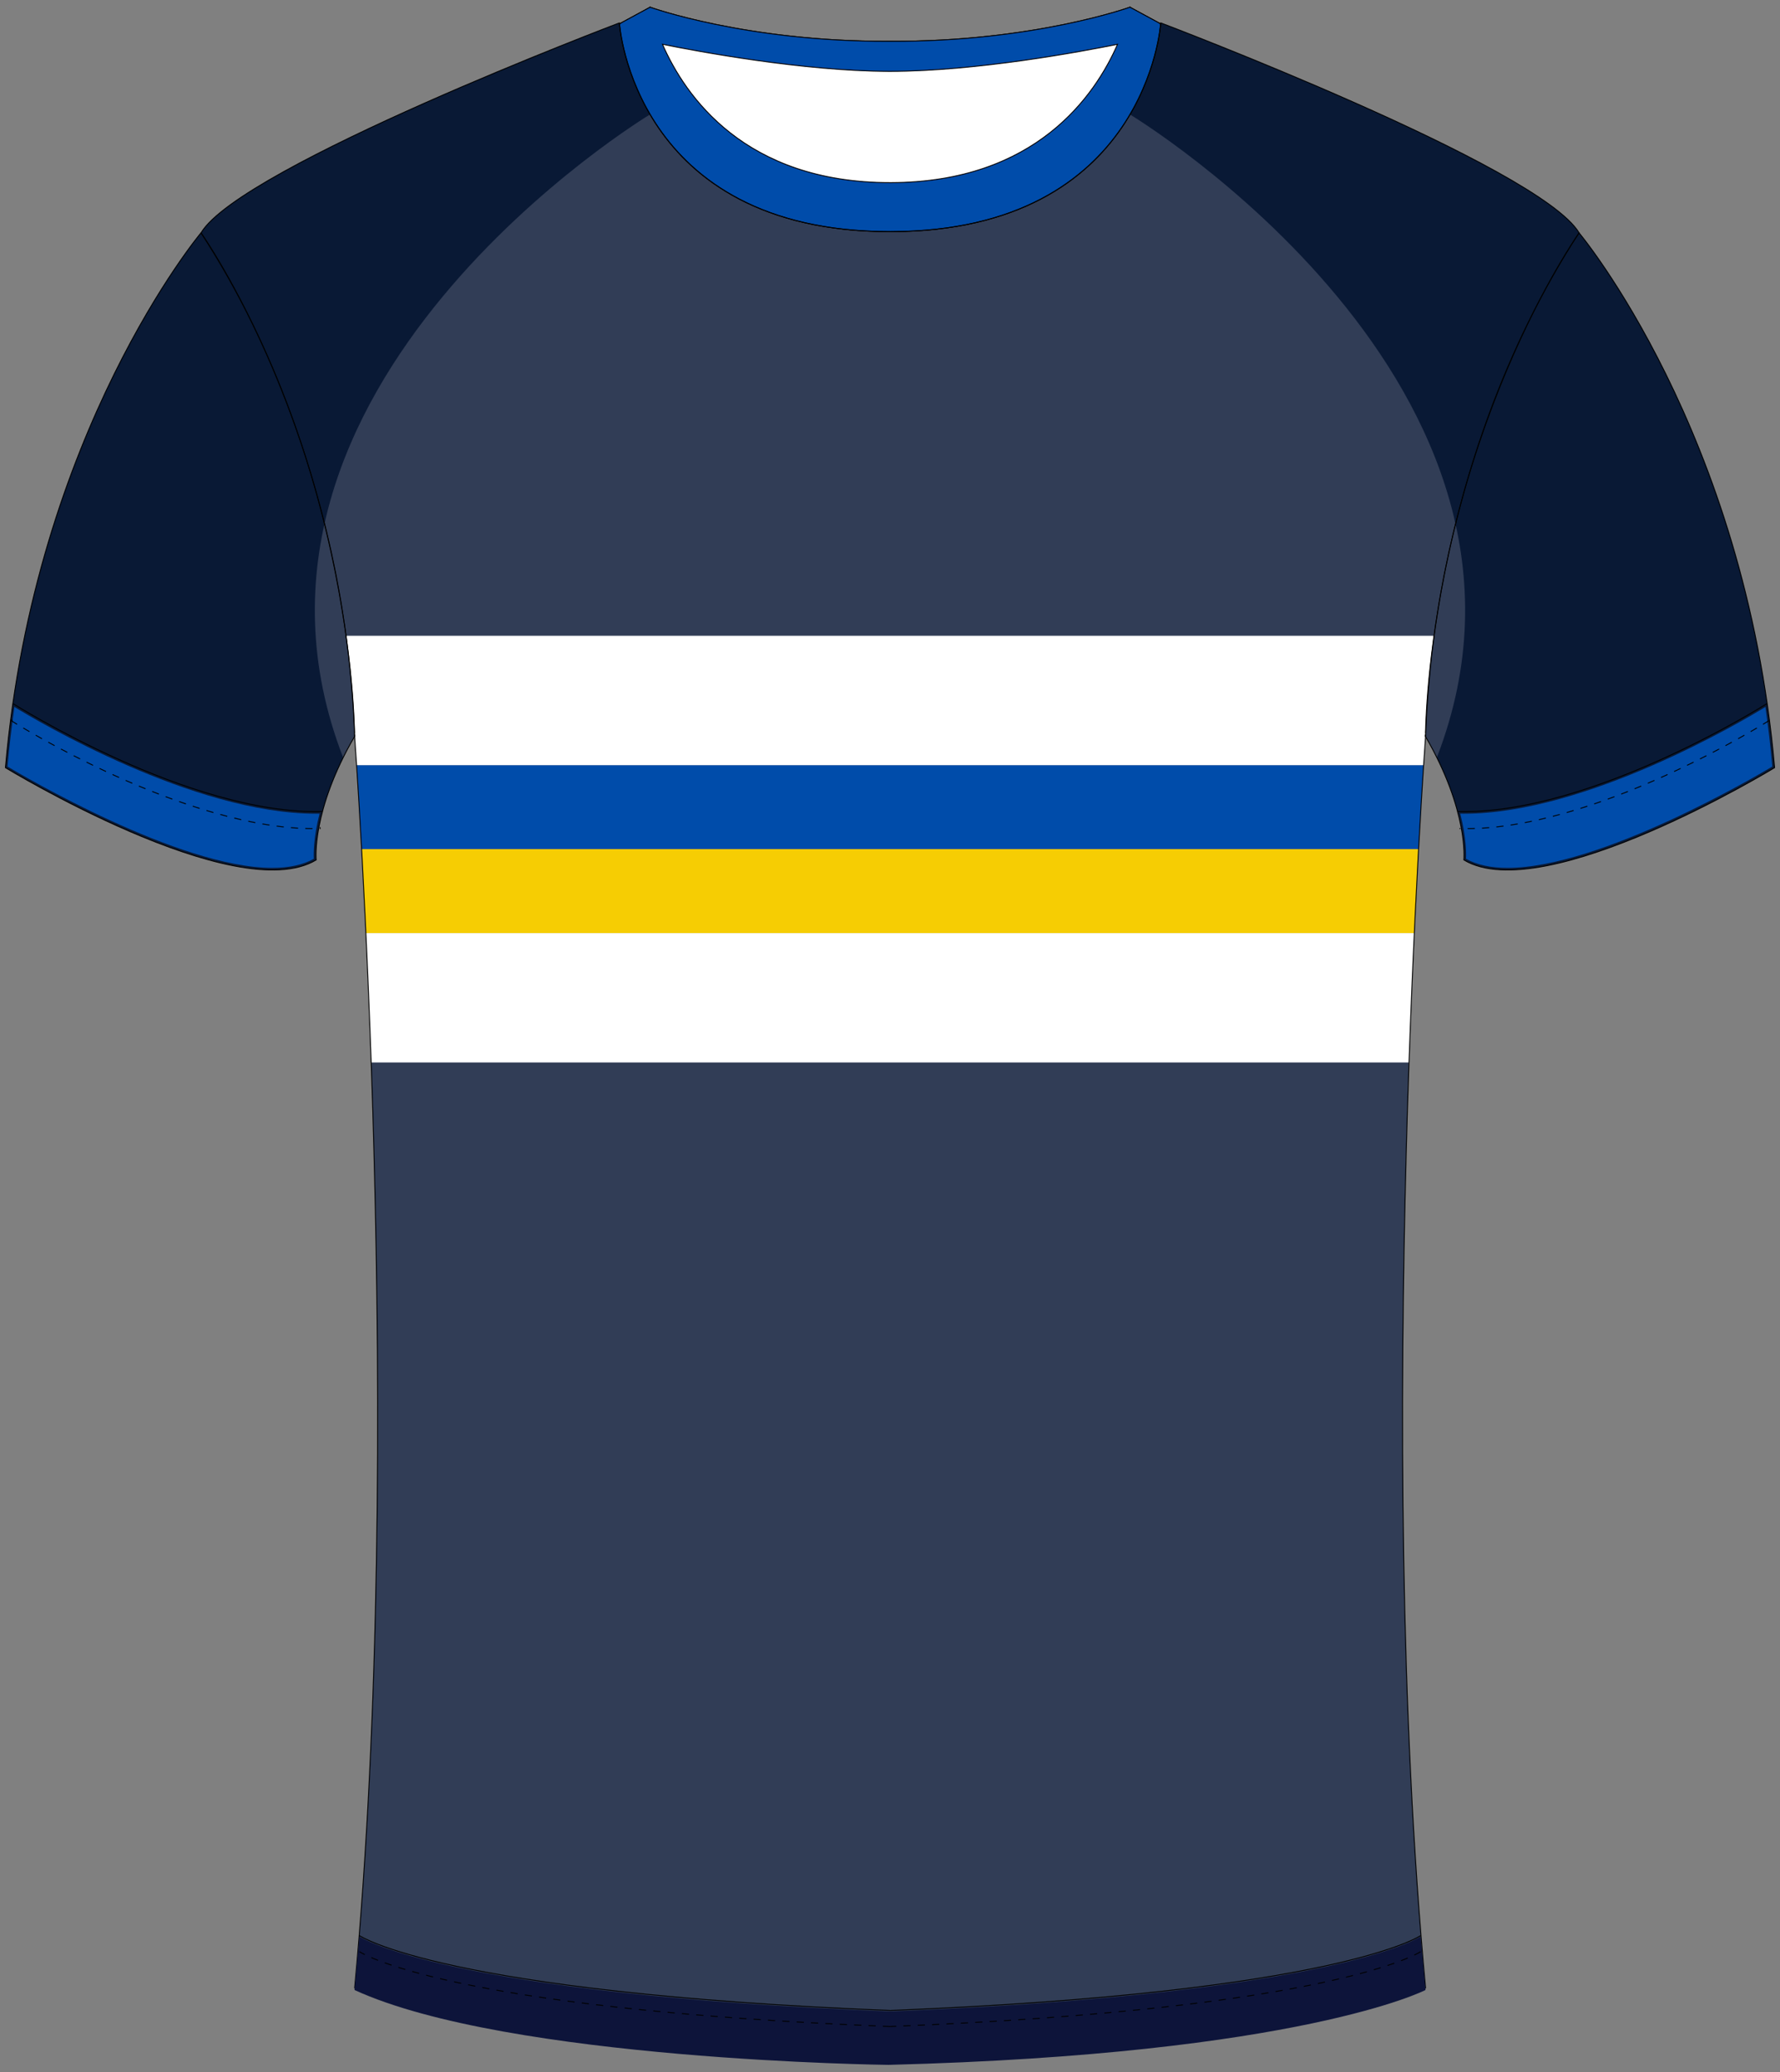 <?xml version="1.0" encoding="utf-8"?>
<!-- Generator: Adobe Illustrator 19.1.0, SVG Export Plug-In . SVG Version: 6.00 Build 0)  -->
<svg version="1.1" id="Layer_1" xmlns="http://www.w3.org/2000/svg" xmlns:xlink="http://www.w3.org/1999/xlink" x="0px" y="0px"
	 viewBox="0 0 495 576" style="enable-background:new 0 0 495 576;" xml:space="preserve">
<rect x="0" y="0" width="495" height="576" fill="#808080" stroke="none"/>
<style type="text/css">
	<![CDATA[
	@font-face{font-family:'codaheavy';src:url('/fonts/coda-heavy-webfont.woff') format('woff')}
	text{font-family:Impact,codaheavy,sans-serif}
	.Colour1.fill{fill:#091935;}
	.Colour2.fill{fill:#313D56;}
	.Colour3.fill{fill:#004CAA;}
	.Colour4.fill{fill:#FFFFFF;}
	.Colour5.fill{fill:#F6CD03;}
	.BottomHem.fill{fill:#0D143A;}
	.NeckAndArmTrim.fill{fill:#004CAA;}
	.st0{fill:url(#SVGID_1_);stroke:#000000;stroke-width:0.25;stroke-miterlimit:10;}
	.st1{fill:url(#SVGID_2_);stroke:#000000;stroke-width:0.25;stroke-miterlimit:10;}
	.st2{fill:url(#SVGID_3_);stroke:#000000;stroke-width:0.25;stroke-miterlimit:10;}
	.st3{fill:none;stroke:#000000;stroke-width:0.25;stroke-miterlimit:10;}
	.st4{fill:none;stroke:#000000;stroke-width:0.25;stroke-miterlimit:10;stroke-dasharray:2;}
	.st5{fill:#FFFFFF;stroke:#000000;stroke-width:0.25;stroke-miterlimit:10;}
	.st6{fill:none;stroke:#000000;stroke-width:0.25;stroke-miterlimit:10;stroke-dasharray:2,2;}
	.st7{fill:#FFFFFF;}
	.st8{fill:url(#SVGID_4_);}
	.st9{fill:url(#SVGID_5_);}
	.st10{fill:url(#SVGID_6_);}
	.st11{fill:url(#SVGID_7_);}
	]]>
</style>
<linearGradient id="SVGID_1_" gradientUnits="userSpaceOnUse" x1="55.895" y1="289.906" x2="439.133" y2="289.906">
	<stop class="Gradient1 stopColor" offset="0" style="stop-color:#313D56"/>
	<stop class="Gradient2 stopColor" offset="0.25" style="stop-color:#004CAA"/>
	<stop class="Gradient2 stopColor" offset="0.5" style="stop-color:#004CAA"/>
	<stop class="Gradient2 stopColor" offset="0.75" style="stop-color:#004CAA"/>
	<stop class="Gradient1 stopColor" offset="1" style="stop-color:#313D56"/>
</linearGradient>
<path class="Colour2 fill" d="M439.13,64.73C427.96,46.14,322.81,6.37,322.81,6.37l-0.31,0.11l0.26,0.14c0,0-3.86,57.65-75.02,57.77l-0.22,0
	c-71.37,0-75.24-57.77-75.24-57.77l0.24-0.13l-0.3-0.12c0,0-105.15,39.77-116.32,58.35c0,0,39.73,55.75,42.71,140
	c0,0,14.4,194.27,0,347.89c0,0,23.21,15.86,148.91,20.81c125.7-4.96,148.91-20.81,148.91-20.81c-14.4-153.63,0-347.89,0-347.89
	C399.41,120.48,439.13,64.73,439.13,64.73z"/>
<linearGradient id="SVGID_2_" gradientUnits="userSpaceOnUse" x1="396.409" y1="153.285" x2="493.491" y2="153.285">
	<stop class="Gradient1 stopColor" offset="0" style="stop-color:#313D56"/>
	<stop class="Gradient2 stopColor" offset="0.25" style="stop-color:#004CAA"/>
	<stop class="Gradient2 stopColor" offset="0.5" style="stop-color:#004CAA"/>
	<stop class="Gradient2 stopColor" offset="0.75" style="stop-color:#004CAA"/>
	<stop class="Gradient1 stopColor" offset="1" style="stop-color:#313D56"/>
</linearGradient>
<path class="Colour2 fill" d="M439.11,64.73c0,0,46.18,55.01,54.38,148.67c0,0-64.06,39.03-86.41,25.65c0,0,1.37-13.63-10.68-34.32
	C396.41,204.73,396.28,130.52,439.11,64.73z"/>
<linearGradient id="SVGID_3_" gradientUnits="userSpaceOnUse" x1="1.5" y1="153.285" x2="98.582" y2="153.285">
	<stop class="Gradient1 stopColor" offset="0" style="stop-color:#313D56"/>
	<stop class="Gradient2 stopColor" offset="0.25" style="stop-color:#004CAA"/>
	<stop class="Gradient2 stopColor" offset="0.5" style="stop-color:#004CAA"/>
	<stop class="Gradient2 stopColor" offset="0.75" style="stop-color:#004CAA"/>
	<stop class="Gradient1 stopColor" offset="1" style="stop-color:#313D56"/>
</linearGradient>
<path class="Colour2 fill" d="M55.88,64.73c0,0-46.18,55.01-54.38,148.67c0,0,64.06,39.03,86.41,25.65c0,0-1.37-13.63,10.68-34.32
	C98.58,204.73,98.71,130.52,55.88,64.73z"/>
<path class="Colour1 fill" d="M55.89,64.73h-0.02c0,0-46.18,55.01-54.38,148.67c0,0,64.06,39.03,86.41,25.65c0,0-1.11-11.1,7.52-28.46
	C55.45,107.22,180.78,31.81,180.78,31.81c-7.7-13.11-8.51-25.18-8.51-25.18l0.24-0.13l-0.3-0.12
	C172.22,6.37,67.07,46.14,55.89,64.73z"/>
<path class="Colour1 fill" d="M439.1,64.73h0.02c0,0,46.18,55.01,54.38,148.67c0,0-64.06,39.03-86.41,25.65c0,0,1.11-11.1-7.52-28.46
	c39.97-103.37-85.36-178.78-85.36-178.78c7.7-13.11,8.51-25.18,8.51-25.18l-0.24-0.13l0.3-0.12
	C322.77,6.37,427.92,46.14,439.1,64.73z"/>
<path class="st3" d="M3.57,195.56c0,0,48.93,31.06,86.1,30.03"/>
<path class="st4" d="M3.03,200.02c0,0,48.93,31.06,86.1,30.03"/>
<path class="st3" d="M405.32,225.59c37.17,1.04,86.1-30.03,86.1-30.03"/>
<g id="FBodyLogos"></g>
<path class="NeckAndArmTrim fill" d="M419.24,241.26c-4.7,0-8.59-0.85-11.56-2.53c0.07-1.29,0.13-5.73-1.6-12.55
	c0.35,0.01,0.69,0.01,1.04,0.01c34.14,0,77.58-25.84,83.83-29.67c0.77,5.38,1.41,10.9,1.91,16.57
	C488.78,215.54,445.17,241.26,419.24,241.26z"/>
<path class="NeckAndArmTrim fill" d="M2.09,213.09c0.5-5.66,1.15-11.19,1.91-16.57c6.25,3.83,49.69,29.67,83.83,29.67
	c0.35,0,0.7-0.01,1.04-0.01c-1.73,6.82-1.67,11.26-1.6,12.55c-2.97,1.68-6.85,2.53-11.56,2.53C49.8,241.26,6.18,215.54,2.09,213.09z
	"/>
<path class="st3" d="M247.51,6.37"/>
<g>
	<path class="st5" d="M247.51,11.48"/>
</g>
<g>
	<path class="st5" d="M247.51,11.48C287.45,11.67,314.24,2,314.24,2v9.59c0,0-37.4,8.24-66.73,8.24l-0.29,0
		c-29.28-0.05-66.43-8.24-66.43-8.24V2c0,0,26.62,9.61,66.35,9.48L247.51,11.48z"/>
	<path class="st5" d="M247.51,64.39c-71.37,0-75.24-57.77-75.24-57.77L180.79,2c0,0,9.26,48.77,66.73,48.77l0.32,0
		C305.02,50.59,314.24,2,314.24,2l8.51,4.62c0,0-3.86,57.65-75.02,57.77L247.51,64.39z"/>
</g>
<g>
	<path class="st6" d="M247.51,563.34c-124.55-4.96-147.55-20.81-147.55-20.81"/>
</g>
<path class="st7" d="M247.83,50.77l-0.32,0c-40.44,0-57.01-24.15-63.28-38.46c9.87,2,39.05,7.47,62.98,7.52l0.29,0
	c23.99,0,53.37-5.51,63.28-7.52C304.54,26.58,288.04,50.64,247.83,50.77z"/>
<path class="Colour3 fill" d="M100.55,236.05h293.93c0.55-10.05,1.05-17.98,1.4-23.35H99.15C99.5,218.07,99.99,226,100.55,236.05z"/>
<path class="Colour5 fill" d="M101.74,259.39h291.55c0.41-8.67,0.81-16.5,1.19-23.35H100.55C100.92,242.9,101.33,250.72,101.74,259.39z"/>
<path class="Colour4 fill" d="M98.6,204.73c0,0,0.21,2.8,0.55,7.97h296.73c0.34-5.17,0.55-7.97,0.55-7.97c0.34-9.72,1.18-19.06,2.39-27.99
	H96.21C97.42,185.67,98.26,195,98.6,204.73z"/>
<path class="Colour4 fill" d="M103.21,295.35h288.61c0.46-13.1,0.97-25.18,1.47-35.96H101.74C102.24,270.17,102.75,282.25,103.21,295.35z"/>
<g>
	<path class="st4" d="M3.05,200.3c0,0,48.93,31.06,86.1,30.03"/>
	<path class="st4" d="M491.98,200.3c0,0-48.93,31.06-86.1,30.03"/>
</g>
<path class="NeckAndArmTrim fill" d="M247.51,11.48C287.45,11.67,314.24,2,314.24,2v9.59c0,0-37.4,8.24-66.73,8.24l-0.29,0
	c-29.28-0.05-66.43-8.24-66.43-8.24V2c0,0,26.62,9.61,66.35,9.48L247.51,11.48z"/>
<path class="NeckAndArmTrim fill" d="M247.51,64.39c-71.37,0-75.24-57.77-75.24-57.77L180.79,2c0,0,9.26,48.77,66.73,48.77l0.32,0
	C305.02,50.59,314.24,2,314.24,2l8.51,4.62c0,0-3.86,57.65-75.02,57.77L247.51,64.39z"/>
<path class="st3" d="M314.23,2c0,0-26.79,9.67-66.73,9.48l-0.38,0C207.4,11.61,180.78,2,180.78,2l-8.51,4.62
	c0,0,3.87,57.77,75.24,57.77l0.22,0c71.16-0.12,75.02-57.77,75.02-57.77L314.23,2z M247.83,50.77l-0.32,0
	c-40.44,0-57.01-24.15-63.28-38.46c9.86,2,39.05,7.47,62.98,7.52l0.29,0c23.99,0,53.38-5.51,63.28-7.52
	C304.53,26.58,288.03,50.64,247.83,50.77z"/>
<g>
	<path class="st3" d="M439.12,64.73c0,0,46.18,55.01,54.38,148.67c0,0-64.06,39.03-86.41,25.65c0,0,1.37-13.63-10.68-34.32
		C396.42,204.73,396.29,130.52,439.12,64.73z"/>
	<path class="st3" d="M55.89,64.73c0,0-46.18,55.01-54.38,148.67c0,0,64.06,39.03,86.41,25.65c0,0-1.37-13.63,10.68-34.32
		C98.59,204.73,98.72,130.52,55.89,64.73z"/>
	<g>
		<path class="st3" d="M439.14,64.73C427.97,46.14,322.82,6.37,322.82,6.37l-0.31,0.11l0.26,0.14c0,0-3.86,57.65-75.02,57.77
			l-0.22,0c-71.37,0-75.24-57.77-75.24-57.77l0.24-0.13l-0.3-0.12c0,0-105.15,39.77-116.32,58.35c0,0,39.73,55.75,42.71,140
			c0,0,14.4,194.27,0,347.89c0,0,23.21,15.86,148.91,20.81c125.7-4.96,148.91-20.81,148.91-20.81c-14.4-153.63,0-347.89,0-347.89
			C399.42,120.48,439.14,64.73,439.14,64.73z"/>
	</g>
</g>
<path class="BottomHem fill" d="M247.5,559.16c124.55-4.96,147.55-20.81,147.55-20.81l1.37,14.84c0,0-34.6,17.87-149.34,20.81
	c0,0-105.75-1.2-148.49-20.81l1.37-14.84C99.96,538.35,122.96,554.21,247.5,559.16"/>
<g>
	<path class="st3" d="M395.06,538.07c0,0-23,15.86-147.55,20.81"/>
	<path class="st3" d="M247.51,558.88c-124.55-4.96-147.55-20.81-147.55-20.81"/>
</g>
<g>
	<path class="st4" d="M395.06,542.53c0,0-23,15.86-147.55,20.81"/>
	<path class="st4" d="M247.51,563.34c-124.55-4.96-147.55-20.81-147.55-20.81"/>
</g>
</svg>
